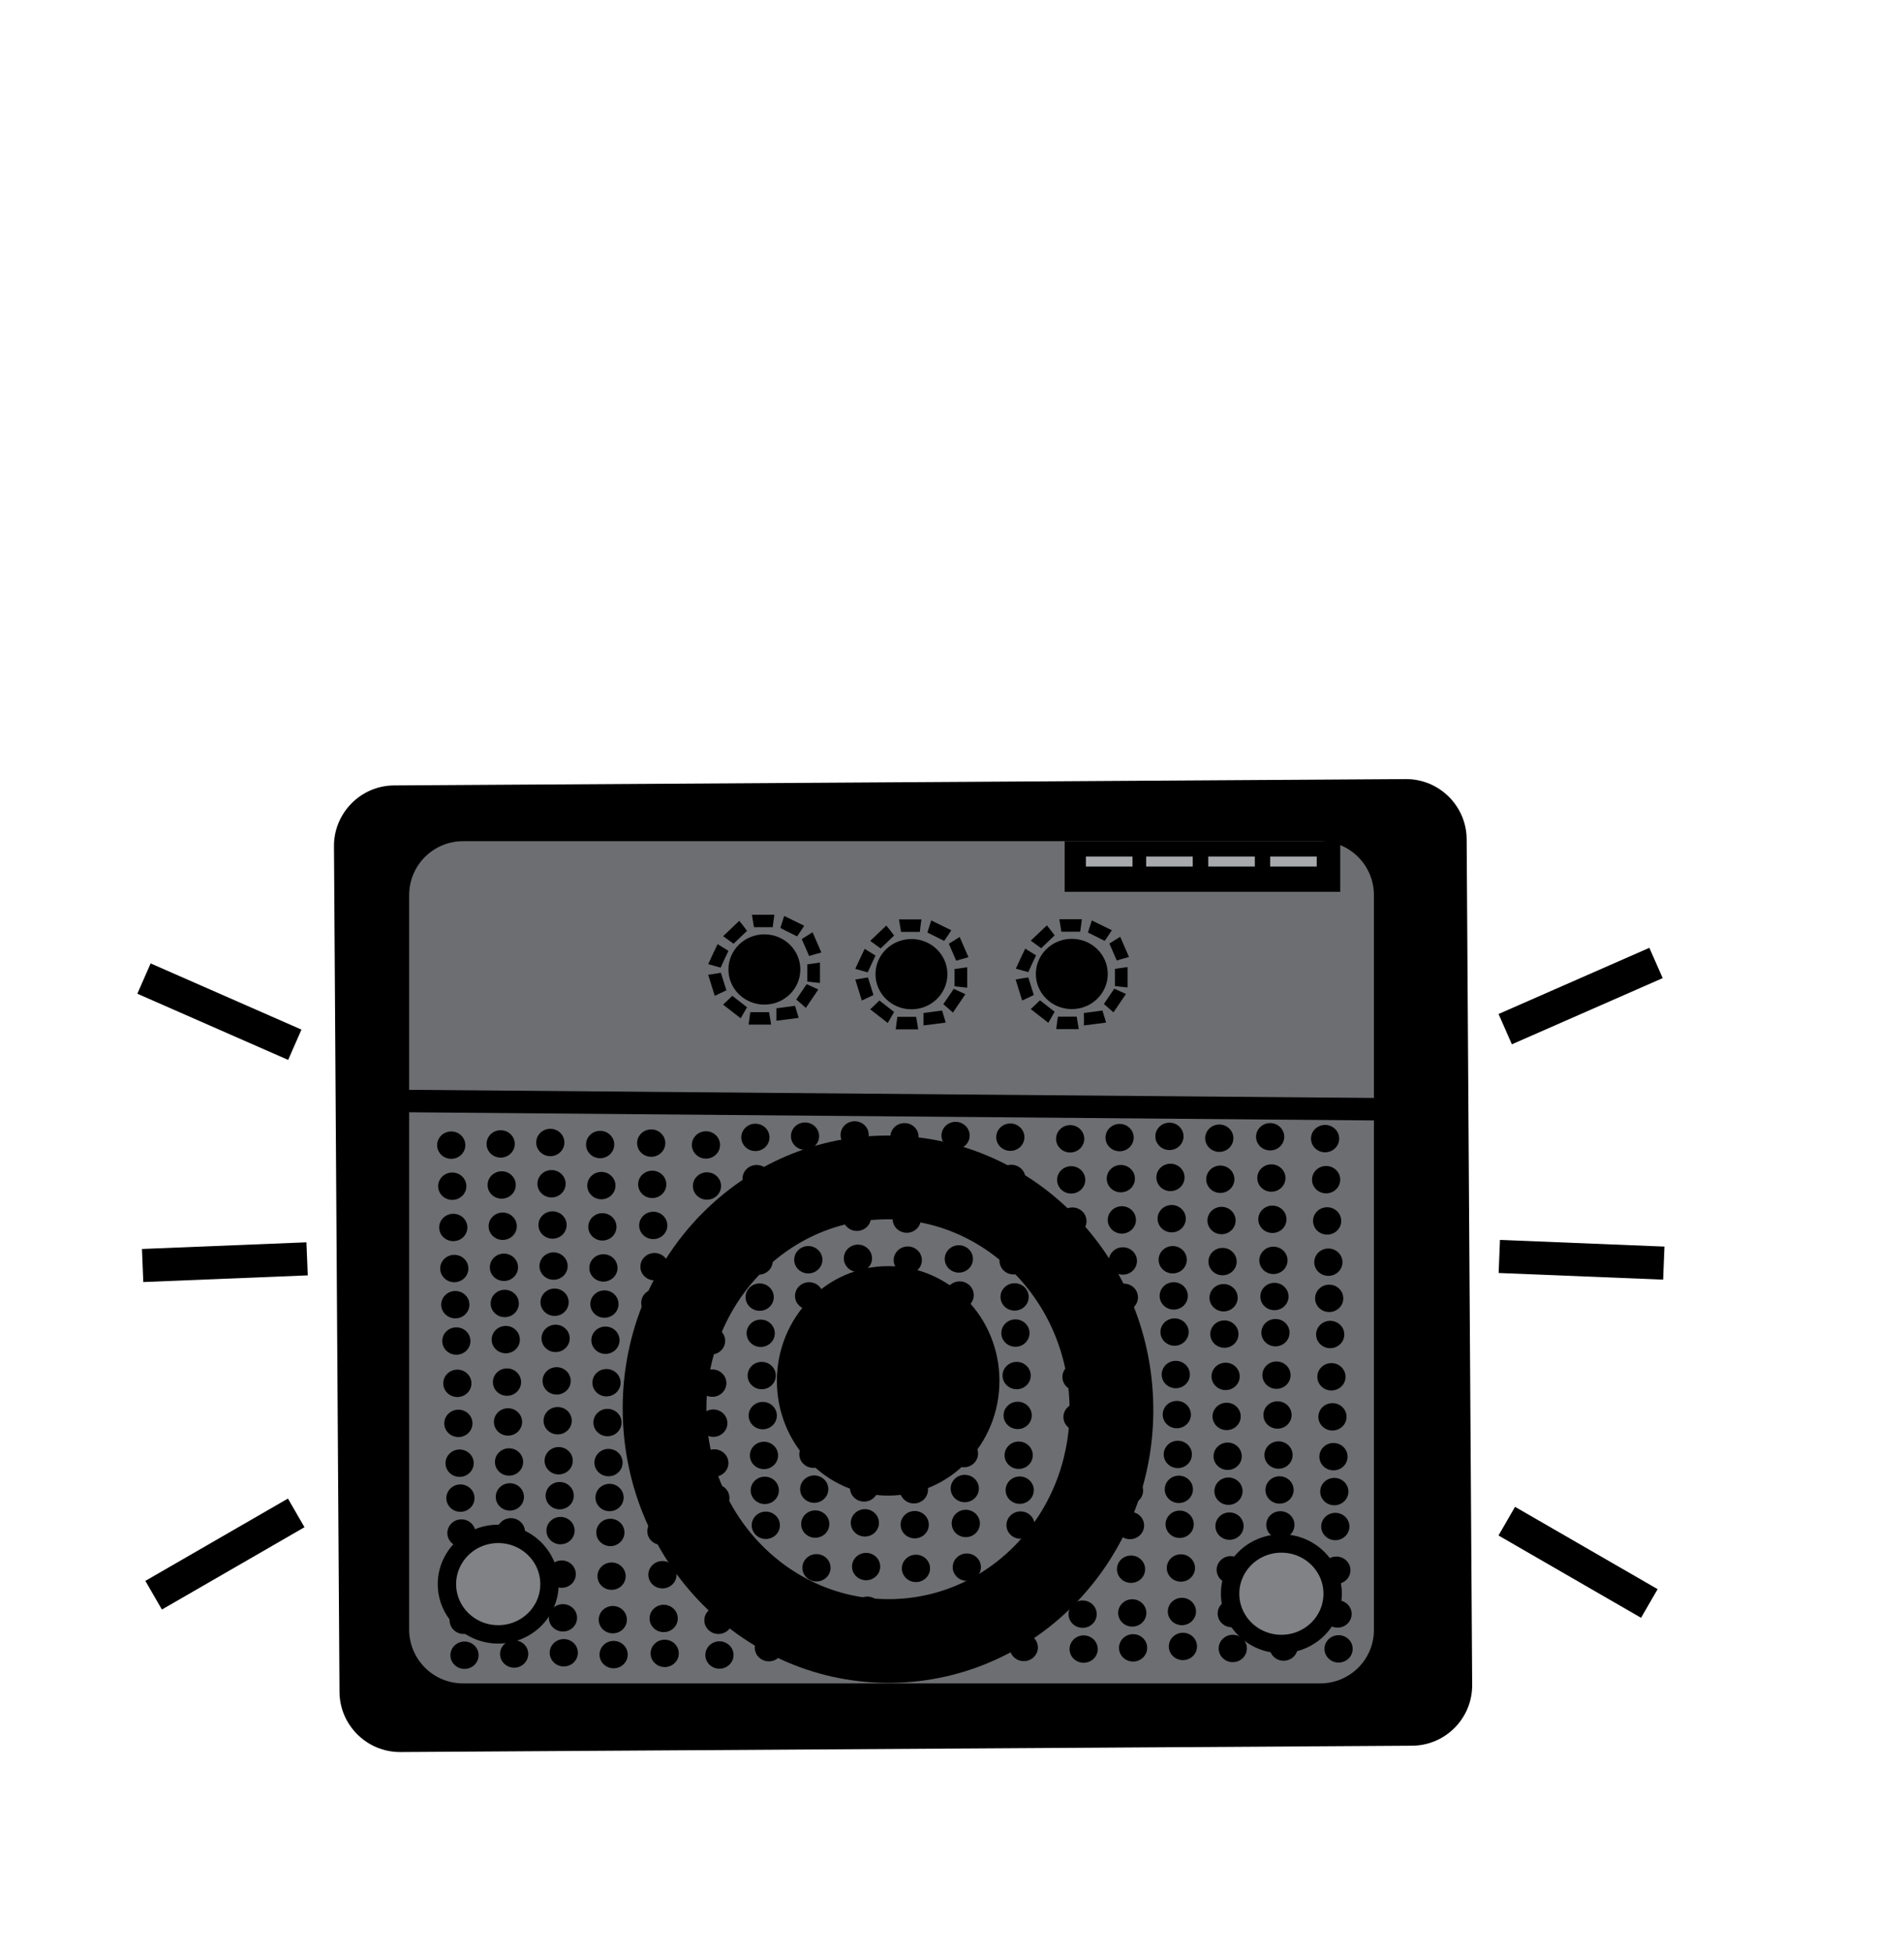 <?xml version="1.0" encoding="utf-8"?>
<!-- Generator: Adobe Illustrator 27.7.0, SVG Export Plug-In . SVG Version: 6.00 Build 0)  -->
<svg version="1.1" id="Layer_2" xmlns="http://www.w3.org/2000/svg" xmlns:xlink="http://www.w3.org/1999/xlink" x="0px" y="0px"
	 viewBox="0 0 932.1 955.6" style="enable-background:new 0 0 932.1 955.6;" xml:space="preserve">
<style type="text/css">
	.st0{fill:#6D6E71;}
	.st1{fill:none;stroke:#000000;stroke-width:41;stroke-miterlimit:10;}
	.st2{fill:#808285;stroke:#000000;stroke-width:9;stroke-miterlimit:10;}
	.st3{stroke:#000000;stroke-width:0.75;stroke-miterlimit:10;}
	.st4{fill:#A7A9AC;}
</style>
<path d="M691.3,854.6L196,857.7c-16.3,0.1-29.7-13.1-29.8-29.4l-2.7-414c-0.1-16.3,13.1-29.7,29.4-29.8l495.3-3.1
	c16.3-0.1,29.7,13.1,29.8,29.4l2.7,414C720.8,841.2,707.6,854.5,691.3,854.6z"/>
<path class="st0" d="M646.3,824.1H226.7c-14.6,0-26.4-11.8-26.4-26.4V438.2c0-14.6,11.8-26.4,26.4-26.4h419.5
	c14.6,0,26.4,11.8,26.4,26.4v359.5C672.7,812.3,660.9,824.1,646.3,824.1z"/>
<g>
	<ellipse cx="221.4" cy="580.7" rx="6.9" ry="6.7"/>
	<ellipse cx="221.9" cy="600.9" rx="6.9" ry="6.7"/>
	<ellipse cx="222.4" cy="621" rx="6.9" ry="6.7"/>
	<ellipse cx="222.9" cy="638.7" rx="6.9" ry="6.7"/>
	<ellipse cx="224.4" cy="696.8" rx="6.9" ry="6.7"/>
	<ellipse cx="225" cy="716.3" rx="6.9" ry="6.7"/>
	<ellipse cx="223.4" cy="656.5" rx="6.9" ry="6.7"/>
	<ellipse cx="223.9" cy="677.2" rx="6.9" ry="6.7"/>
	<ellipse cx="225.4" cy="733.4" rx="6.9" ry="6.7"/>
	<ellipse cx="220.9" cy="560.6" rx="6.9" ry="6.7"/>
	<ellipse cx="225.9" cy="750.5" rx="6.9" ry="6.7"/>
	<ellipse cx="226.4" cy="771.9" rx="6.9" ry="6.7"/>
	<ellipse cx="227" cy="793.2" rx="6.9" ry="6.7"/>
	<ellipse cx="227.4" cy="810.3" rx="6.9" ry="6.7"/>
</g>
<g>
	<ellipse cx="245.6" cy="580.1" rx="6.9" ry="6.7"/>
	<ellipse cx="246.1" cy="600.3" rx="6.9" ry="6.7"/>
	<ellipse cx="246.7" cy="620.4" rx="6.9" ry="6.7"/>
	<ellipse cx="247.1" cy="638.1" rx="6.9" ry="6.7"/>
	<ellipse cx="248.7" cy="696.1" rx="6.9" ry="6.7"/>
	<ellipse cx="249.2" cy="715.7" rx="6.9" ry="6.7"/>
	<ellipse cx="247.6" cy="655.8" rx="6.9" ry="6.7"/>
	<ellipse cx="248.2" cy="676.6" rx="6.9" ry="6.7"/>
	<ellipse cx="249.6" cy="732.8" rx="6.9" ry="6.7"/>
	<ellipse cx="245.1" cy="560" rx="6.9" ry="6.7"/>
	<ellipse cx="250.1" cy="749.9" rx="6.9" ry="6.7"/>
	<ellipse cx="250.7" cy="771.3" rx="6.9" ry="6.7"/>
	<ellipse cx="251.2" cy="792.6" rx="6.9" ry="6.7"/>
	<ellipse cx="251.7" cy="809.7" rx="6.9" ry="6.7"/>
</g>
<g>
	<ellipse cx="270" cy="579.5" rx="6.9" ry="6.7"/>
	<ellipse cx="270.5" cy="599.7" rx="6.9" ry="6.7"/>
	<ellipse cx="271" cy="619.8" rx="6.9" ry="6.7"/>
	<ellipse cx="271.5" cy="637.5" rx="6.9" ry="6.7"/>
	<ellipse cx="273" cy="695.5" rx="6.9" ry="6.7"/>
	<ellipse cx="273.5" cy="715.1" rx="6.9" ry="6.7"/>
	<ellipse cx="272" cy="655.2" rx="6.9" ry="6.7"/>
	<ellipse cx="272.5" cy="676" rx="6.9" ry="6.7"/>
	<ellipse cx="274" cy="732.2" rx="6.9" ry="6.7"/>
	<ellipse cx="269.4" cy="559.3" rx="6.9" ry="6.7"/>
	<ellipse cx="274.4" cy="749.3" rx="6.9" ry="6.7"/>
	<ellipse cx="275" cy="770.6" rx="6.9" ry="6.7"/>
	<ellipse cx="275.6" cy="792" rx="6.9" ry="6.7"/>
	<ellipse cx="276" cy="809.1" rx="6.9" ry="6.7"/>
</g>
<g>
	<ellipse cx="294.4" cy="580.4" rx="6.9" ry="6.7"/>
	<ellipse cx="294.9" cy="600.6" rx="6.9" ry="6.7"/>
	<ellipse cx="295.4" cy="620.7" rx="6.9" ry="6.7"/>
	<ellipse cx="295.9" cy="638.4" rx="6.9" ry="6.7"/>
	<ellipse cx="297.4" cy="696.4" rx="6.9" ry="6.7"/>
	<ellipse cx="297.9" cy="716" rx="6.9" ry="6.7"/>
	<ellipse cx="296.4" cy="656.1" rx="6.9" ry="6.7"/>
	<ellipse cx="296.9" cy="676.9" rx="6.9" ry="6.7"/>
	<ellipse cx="298.4" cy="733.1" rx="6.9" ry="6.7"/>
	<ellipse cx="293.8" cy="560.3" rx="6.9" ry="6.7"/>
	<ellipse cx="298.8" cy="750.2" rx="6.9" ry="6.7"/>
	<ellipse cx="299.4" cy="771.6" rx="6.9" ry="6.7"/>
	<ellipse cx="300" cy="792.9" rx="6.9" ry="6.7"/>
	<ellipse cx="300.4" cy="810" rx="6.9" ry="6.7"/>
</g>
<g>
	<ellipse cx="319.3" cy="579.8" rx="6.9" ry="6.7"/>
	<ellipse cx="319.8" cy="599.9" rx="6.9" ry="6.7"/>
	<ellipse cx="320.4" cy="620.1" rx="6.9" ry="6.7"/>
	<ellipse cx="320.8" cy="637.8" rx="6.9" ry="6.7"/>
	<ellipse cx="322.4" cy="695.8" rx="6.9" ry="6.7"/>
	<ellipse cx="322.9" cy="715.4" rx="6.9" ry="6.7"/>
	<ellipse cx="321.3" cy="655.5" rx="6.9" ry="6.7"/>
	<ellipse cx="321.8" cy="676.3" rx="6.9" ry="6.7"/>
	<ellipse cx="323.3" cy="732.5" rx="6.9" ry="6.7"/>
	<ellipse cx="318.8" cy="559.6" rx="6.9" ry="6.7"/>
	<ellipse cx="323.8" cy="749.6" rx="6.9" ry="6.7"/>
	<ellipse cx="324.3" cy="770.9" rx="6.9" ry="6.7"/>
	<ellipse cx="324.9" cy="792.3" rx="6.9" ry="6.7"/>
	<ellipse cx="325.4" cy="809.4" rx="6.9" ry="6.7"/>
</g>
<g>
	<ellipse cx="346.1" cy="580.6" rx="6.9" ry="6.7"/>
	<ellipse cx="346.7" cy="600.8" rx="6.9" ry="6.7"/>
	<ellipse cx="347.2" cy="620.9" rx="6.9" ry="6.7"/>
	<ellipse cx="347.7" cy="638.6" rx="6.9" ry="6.7"/>
	<ellipse cx="349.2" cy="696.7" rx="6.9" ry="6.7"/>
	<ellipse cx="349.7" cy="716.2" rx="6.9" ry="6.7"/>
	<ellipse cx="348.1" cy="656.4" rx="6.9" ry="6.7"/>
	<ellipse cx="348.7" cy="677.1" rx="6.9" ry="6.7"/>
	<ellipse cx="350.2" cy="733.3" rx="6.9" ry="6.7"/>
	<ellipse cx="345.6" cy="560.5" rx="6.9" ry="6.7"/>
	<ellipse cx="350.6" cy="750.4" rx="6.9" ry="6.7"/>
	<ellipse cx="351.2" cy="771.8" rx="6.9" ry="6.7"/>
	<ellipse cx="351.7" cy="793.2" rx="6.9" ry="6.7"/>
	<ellipse cx="352.2" cy="810.2" rx="6.9" ry="6.7"/>
</g>
<g>
	<ellipse cx="370.4" cy="577" rx="6.9" ry="6.7"/>
	<ellipse cx="370.9" cy="597.1" rx="6.9" ry="6.7"/>
	<ellipse cx="371.4" cy="617.3" rx="6.9" ry="6.7"/>
	<ellipse cx="371.9" cy="635" rx="6.9" ry="6.7"/>
	<ellipse cx="373.4" cy="693" rx="6.9" ry="6.7"/>
	<ellipse cx="374" cy="712.5" rx="6.9" ry="6.7"/>
	<ellipse cx="372.4" cy="652.7" rx="6.9" ry="6.7"/>
	<ellipse cx="372.9" cy="673.4" rx="6.9" ry="6.7"/>
	<ellipse cx="374.4" cy="729.6" rx="6.9" ry="6.7"/>
	<ellipse cx="369.8" cy="556.8" rx="6.9" ry="6.7"/>
	<ellipse cx="374.9" cy="746.7" rx="6.9" ry="6.7"/>
	<ellipse cx="375.4" cy="768.1" rx="6.9" ry="6.7"/>
	<ellipse cx="376" cy="789.5" rx="6.9" ry="6.7"/>
	<ellipse cx="376.4" cy="806.6" rx="6.9" ry="6.7"/>
</g>
<g>
	<ellipse cx="394.6" cy="576.3" rx="6.9" ry="6.7"/>
	<ellipse cx="395.1" cy="596.5" rx="6.9" ry="6.7"/>
	<ellipse cx="395.7" cy="616.7" rx="6.9" ry="6.7"/>
	<ellipse cx="396.1" cy="634.4" rx="6.9" ry="6.7"/>
	<ellipse cx="397.7" cy="692.4" rx="6.9" ry="6.7"/>
	<ellipse cx="398.2" cy="711.9" rx="6.9" ry="6.7"/>
	<ellipse cx="396.6" cy="652.1" rx="6.9" ry="6.7"/>
	<ellipse cx="397.2" cy="672.8" rx="6.9" ry="6.7"/>
	<ellipse cx="398.6" cy="729" rx="6.9" ry="6.7"/>
	<ellipse cx="394.1" cy="556.2" rx="6.9" ry="6.7"/>
	<ellipse cx="399.1" cy="746.1" rx="6.9" ry="6.7"/>
	<ellipse cx="399.7" cy="767.5" rx="6.9" ry="6.7"/>
	<ellipse cx="400.2" cy="788.9" rx="6.9" ry="6.7"/>
	<ellipse cx="400.7" cy="806" rx="6.9" ry="6.7"/>
</g>
<g>
	<ellipse cx="419" cy="575.7" rx="6.9" ry="6.7"/>
	<ellipse cx="419.5" cy="595.9" rx="6.9" ry="6.7"/>
	<ellipse cx="420" cy="616" rx="6.9" ry="6.7"/>
	<ellipse cx="420.5" cy="633.7" rx="6.9" ry="6.7"/>
	<ellipse cx="422" cy="691.8" rx="6.9" ry="6.7"/>
	<ellipse cx="422.5" cy="711.3" rx="6.9" ry="6.7"/>
	<ellipse cx="421" cy="651.5" rx="6.9" ry="6.7"/>
	<ellipse cx="421.5" cy="672.2" rx="6.9" ry="6.7"/>
	<ellipse cx="423" cy="728.4" rx="6.9" ry="6.7"/>
	<ellipse cx="418.4" cy="555.6" rx="6.9" ry="6.7"/>
	<ellipse cx="423.4" cy="745.5" rx="6.9" ry="6.7"/>
	<ellipse cx="424" cy="766.9" rx="6.9" ry="6.7"/>
	<ellipse cx="424.6" cy="788.3" rx="6.9" ry="6.7"/>
	<ellipse cx="425" cy="805.4" rx="6.9" ry="6.7"/>
</g>
<g>
	<ellipse cx="443.4" cy="576.6" rx="6.9" ry="6.7"/>
	<ellipse cx="443.9" cy="596.8" rx="6.9" ry="6.7"/>
	<ellipse cx="444.4" cy="616.9" rx="6.9" ry="6.7"/>
	<ellipse cx="444.9" cy="634.7" rx="6.9" ry="6.7"/>
	<ellipse cx="446.4" cy="692.7" rx="6.9" ry="6.7"/>
	<ellipse cx="446.9" cy="712.2" rx="6.9" ry="6.7"/>
	<ellipse cx="445.4" cy="652.4" rx="6.9" ry="6.7"/>
	<ellipse cx="445.9" cy="673.1" rx="6.9" ry="6.7"/>
	<ellipse cx="447.4" cy="729.3" rx="6.9" ry="6.7"/>
	<ellipse cx="442.8" cy="556.5" rx="6.9" ry="6.7"/>
	<ellipse cx="447.8" cy="746.4" rx="6.9" ry="6.7"/>
	<ellipse cx="448.4" cy="767.8" rx="6.9" ry="6.7"/>
	<ellipse cx="449" cy="789.2" rx="6.9" ry="6.7"/>
	<ellipse cx="449.4" cy="806.3" rx="6.9" ry="6.7"/>
</g>
<g>
	<ellipse cx="468.3" cy="576" rx="6.9" ry="6.7"/>
	<ellipse cx="468.8" cy="596.2" rx="6.9" ry="6.7"/>
	<ellipse cx="469.4" cy="616.3" rx="6.9" ry="6.7"/>
	<ellipse cx="469.8" cy="634" rx="6.9" ry="6.7"/>
	<ellipse cx="471.4" cy="692" rx="6.9" ry="6.7"/>
	<ellipse cx="471.9" cy="711.6" rx="6.9" ry="6.7"/>
	<ellipse cx="470.3" cy="651.7" rx="6.9" ry="6.7"/>
	<ellipse cx="470.8" cy="672.5" rx="6.9" ry="6.7"/>
	<ellipse cx="472.3" cy="728.7" rx="6.9" ry="6.7"/>
	<ellipse cx="467.8" cy="555.9" rx="6.9" ry="6.7"/>
	<ellipse cx="472.8" cy="745.8" rx="6.9" ry="6.7"/>
	<ellipse cx="473.3" cy="767.2" rx="6.9" ry="6.7"/>
	<ellipse cx="473.9" cy="788.5" rx="6.9" ry="6.7"/>
	<ellipse cx="474.3" cy="805.6" rx="6.9" ry="6.7"/>
</g>
<g>
	<ellipse cx="495.1" cy="576.9" rx="6.9" ry="6.7"/>
	<ellipse cx="495.7" cy="597" rx="6.9" ry="6.7"/>
	<ellipse cx="496.2" cy="617.2" rx="6.9" ry="6.7"/>
	<ellipse cx="496.7" cy="634.9" rx="6.9" ry="6.7"/>
	<ellipse cx="498.2" cy="692.9" rx="6.9" ry="6.7"/>
	<ellipse cx="498.7" cy="712.4" rx="6.9" ry="6.7"/>
	<ellipse cx="497.1" cy="652.6" rx="6.9" ry="6.7"/>
	<ellipse cx="497.7" cy="673.4" rx="6.9" ry="6.7"/>
	<ellipse cx="499.2" cy="729.5" rx="6.9" ry="6.7"/>
	<ellipse cx="494.6" cy="556.7" rx="6.9" ry="6.7"/>
	<ellipse cx="499.6" cy="746.6" rx="6.9" ry="6.7"/>
	<ellipse cx="500.2" cy="768" rx="6.9" ry="6.7"/>
	<ellipse cx="500.7" cy="789.4" rx="6.9" ry="6.7"/>
	<ellipse cx="501.2" cy="806.5" rx="6.9" ry="6.7"/>
</g>
<g>
	<ellipse cx="524.4" cy="577.6" rx="6.9" ry="6.7"/>
	<ellipse cx="525" cy="597.8" rx="6.9" ry="6.7"/>
	<ellipse cx="525.5" cy="618" rx="6.9" ry="6.7"/>
	<ellipse cx="526" cy="635.7" rx="6.9" ry="6.7"/>
	<ellipse cx="527.5" cy="693.7" rx="6.9" ry="6.7"/>
	<ellipse cx="528" cy="713.2" rx="6.9" ry="6.7"/>
	<ellipse cx="526.4" cy="653.4" rx="6.9" ry="6.7"/>
	<ellipse cx="527" cy="674.1" rx="6.9" ry="6.7"/>
	<ellipse cx="528.5" cy="730.3" rx="6.9" ry="6.7"/>
	<ellipse cx="523.9" cy="557.5" rx="6.9" ry="6.7"/>
	<ellipse cx="528.9" cy="747.4" rx="6.9" ry="6.7"/>
	<ellipse cx="529.5" cy="768.8" rx="6.9" ry="6.7"/>
	<ellipse cx="530" cy="790.2" rx="6.9" ry="6.7"/>
	<ellipse cx="530.5" cy="807.3" rx="6.9" ry="6.7"/>
</g>
<g>
	<ellipse cx="548.7" cy="577" rx="6.9" ry="6.7"/>
	<ellipse cx="549.2" cy="597.2" rx="6.9" ry="6.7"/>
	<ellipse cx="549.7" cy="617.3" rx="6.9" ry="6.7"/>
	<ellipse cx="550.2" cy="635.1" rx="6.9" ry="6.7"/>
	<ellipse cx="551.7" cy="693.1" rx="6.9" ry="6.7"/>
	<ellipse cx="552.3" cy="712.6" rx="6.9" ry="6.7"/>
	<ellipse cx="550.7" cy="652.8" rx="6.9" ry="6.7"/>
	<ellipse cx="551.2" cy="673.5" rx="6.9" ry="6.7"/>
	<ellipse cx="552.7" cy="729.7" rx="6.9" ry="6.7"/>
	<ellipse cx="548.1" cy="556.9" rx="6.9" ry="6.7"/>
	<ellipse cx="553.2" cy="746.8" rx="6.9" ry="6.7"/>
	<ellipse cx="553.7" cy="768.2" rx="6.9" ry="6.7"/>
	<ellipse cx="554.3" cy="789.6" rx="6.9" ry="6.7"/>
	<ellipse cx="554.7" cy="806.7" rx="6.9" ry="6.7"/>
</g>
<g>
	<ellipse cx="573" cy="576.4" rx="6.9" ry="6.7"/>
	<ellipse cx="573.6" cy="596.6" rx="6.9" ry="6.7"/>
	<ellipse cx="574.1" cy="616.7" rx="6.9" ry="6.7"/>
	<ellipse cx="574.6" cy="634.4" rx="6.9" ry="6.7"/>
	<ellipse cx="576.1" cy="692.5" rx="6.9" ry="6.7"/>
	<ellipse cx="576.6" cy="712" rx="6.9" ry="6.7"/>
	<ellipse cx="575" cy="652.1" rx="6.9" ry="6.7"/>
	<ellipse cx="575.6" cy="672.9" rx="6.9" ry="6.7"/>
	<ellipse cx="577.1" cy="729.1" rx="6.9" ry="6.7"/>
	<ellipse cx="572.5" cy="556.3" rx="6.9" ry="6.7"/>
	<ellipse cx="577.5" cy="746.2" rx="6.9" ry="6.7"/>
	<ellipse cx="578.1" cy="767.6" rx="6.9" ry="6.7"/>
	<ellipse cx="578.6" cy="788.9" rx="6.9" ry="6.7"/>
	<ellipse cx="579.1" cy="806" rx="6.9" ry="6.7"/>
</g>
<g>
	<ellipse cx="597.4" cy="577.3" rx="6.9" ry="6.7"/>
	<ellipse cx="598" cy="597.5" rx="6.9" ry="6.7"/>
	<ellipse cx="598.5" cy="617.6" rx="6.9" ry="6.7"/>
	<ellipse cx="599" cy="635.3" rx="6.9" ry="6.7"/>
	<ellipse cx="600.5" cy="693.4" rx="6.9" ry="6.7"/>
	<ellipse cx="601" cy="712.9" rx="6.9" ry="6.7"/>
	<ellipse cx="599.4" cy="653.1" rx="6.9" ry="6.7"/>
	<ellipse cx="600" cy="673.8" rx="6.9" ry="6.7"/>
	<ellipse cx="601.4" cy="730" rx="6.9" ry="6.7"/>
	<ellipse cx="596.9" cy="557.2" rx="6.9" ry="6.7"/>
	<ellipse cx="601.9" cy="747.1" rx="6.9" ry="6.7"/>
	<ellipse cx="602.5" cy="768.5" rx="6.9" ry="6.7"/>
	<ellipse cx="603" cy="789.9" rx="6.9" ry="6.7"/>
	<ellipse cx="603.5" cy="807" rx="6.9" ry="6.7"/>
</g>
<g>
	<ellipse cx="622.4" cy="576.7" rx="6.9" ry="6.7"/>
	<ellipse cx="622.9" cy="596.9" rx="6.9" ry="6.7"/>
	<ellipse cx="623.4" cy="617" rx="6.9" ry="6.7"/>
	<ellipse cx="623.9" cy="634.7" rx="6.9" ry="6.7"/>
	<ellipse cx="625.4" cy="692.7" rx="6.9" ry="6.7"/>
	<ellipse cx="625.9" cy="712.3" rx="6.9" ry="6.7"/>
	<ellipse cx="624.4" cy="652.4" rx="6.9" ry="6.7"/>
	<ellipse cx="624.9" cy="673.2" rx="6.9" ry="6.7"/>
	<ellipse cx="626.4" cy="729.4" rx="6.9" ry="6.7"/>
	<ellipse cx="621.8" cy="556.5" rx="6.9" ry="6.7"/>
	<ellipse cx="626.8" cy="746.5" rx="6.9" ry="6.7"/>
	<ellipse cx="627.4" cy="767.8" rx="6.9" ry="6.7"/>
	<ellipse cx="628" cy="789.2" rx="6.9" ry="6.7"/>
	<ellipse cx="628.4" cy="806.3" rx="6.9" ry="6.7"/>
</g>
<g>
	<ellipse cx="649.2" cy="577.5" rx="6.9" ry="6.7"/>
	<ellipse cx="649.7" cy="597.7" rx="6.9" ry="6.7"/>
	<ellipse cx="650.3" cy="617.9" rx="6.9" ry="6.7"/>
	<ellipse cx="650.7" cy="635.6" rx="6.9" ry="6.7"/>
	<ellipse cx="652.3" cy="693.6" rx="6.9" ry="6.7"/>
	<ellipse cx="652.8" cy="713.1" rx="6.9" ry="6.7"/>
	<ellipse cx="651.2" cy="653.3" rx="6.9" ry="6.7"/>
	<ellipse cx="651.8" cy="674" rx="6.9" ry="6.7"/>
	<ellipse cx="653.2" cy="730.2" rx="6.9" ry="6.7"/>
	<ellipse cx="648.7" cy="557.4" rx="6.9" ry="6.7"/>
	<ellipse cx="653.7" cy="747.3" rx="6.9" ry="6.7"/>
	<ellipse cx="654.2" cy="768.7" rx="6.9" ry="6.7"/>
	<ellipse cx="654.8" cy="790.1" rx="6.9" ry="6.7"/>
	<ellipse cx="655.3" cy="807.2" rx="6.9" ry="6.7"/>
</g>
<ellipse transform="matrix(0.999 -4.049709e-02 4.049709e-02 0.999 -27.588 18.174)" class="st1" cx="434.8" cy="690" rx="109.4" ry="113.5"/>
<ellipse class="st2" cx="243.9" cy="775.5" rx="25.1" ry="24.6"/>
<ellipse class="st2" cx="627.3" cy="780.2" rx="25.1" ry="24.6"/>
<ellipse class="st3" cx="434.8" cy="676" rx="54.1" ry="55.8"/>
<rect x="175.4" y="535.5" transform="matrix(1 8.447644e-03 -8.447644e-03 1 4.586 -3.677)" width="524.2" height="11"/>
<g>
	<ellipse cx="524.7" cy="476.8" rx="17.6" ry="17.2"/>
	<path d="M528.8,456.1c-3.1,0-6.1,0-9.2,0c-0.3-2-0.7-4.1-1-6.1c3.7,0,7.3,0,11,0C529.4,452,529.1,454.1,528.8,456.1z"/>
	<path d="M540.8,460.6c-2.7-1.4-5.5-2.7-8.2-4.1c0.6-2,1.3-3.9,1.9-5.9c3.3,1.6,6.5,3.2,9.8,4.8C543.1,457.2,542,458.9,540.8,460.6z
		"/>
	<path d="M546.7,470.2c-1.2-2.8-2.4-5.5-3.6-8.3c1.8-1.1,3.6-2.2,5.3-3.3c1.4,3.3,2.9,6.6,4.3,9.9
		C550.7,469,548.7,469.6,546.7,470.2z"/>
	<path d="M545.8,482.7c0-2.8,0-5.6,0-8.4c2.1-0.3,4.2-0.6,6.2-0.9c0,3.3,0,6.7,0,10C550,483.2,547.9,483,545.8,482.7z"/>
	<path d="M540.4,491.5c1.7-2.5,3.4-5,5.1-7.5c1.9,0.9,3.8,1.7,5.7,2.6c-2,3-4.1,6-6.1,9C543.6,494.2,542,492.9,540.4,491.5z"/>
	<path d="M530.6,495.9c3-0.4,6.1-0.8,9.1-1.2c0.6,2,1.2,4,1.8,5.9c-3.6,0.5-7.3,0.9-10.9,1.4C530.7,500,530.7,497.9,530.6,495.9z"/>
	<path d="M516.3,457.9c-2.2,2.1-4.4,4.2-6.6,6.3c-1.7-1.2-3.4-2.5-5.1-3.7c2.6-2.5,5.3-5,7.9-7.5C513.8,454.6,515,456.2,516.3,457.9
		z"/>
	<path d="M507.2,467.7c-1.3,2.7-2.6,5.5-3.8,8.2c-2-0.6-4.1-1.1-6.1-1.7c1.5-3.3,3-6.5,4.6-9.8C503.6,465.5,505.4,466.6,507.2,467.7
		z"/>
	<path d="M503.4,478.5c0.9,2.9,1.8,5.8,2.7,8.6c-1.9,0.9-3.8,1.8-5.7,2.7c-1.1-3.4-2.1-6.9-3.2-10.3
		C499.3,479.1,501.4,478.8,503.4,478.5z"/>
	<path d="M509.1,489.7c2.4,1.9,4.8,3.7,7.2,5.6c-1,1.8-2.1,3.6-3.1,5.4c-2.9-2.2-5.7-4.5-8.6-6.7
		C506.1,492.6,507.6,491.2,509.1,489.7z"/>
	<path d="M517.9,497.7c3.1,0,6.1,0,9.2,0c0.3,2,0.7,4.1,1,6.1c-3.7,0-7.3,0-11,0C517.3,501.7,517.6,499.7,517.9,497.7z"/>
</g>
<g>
	<ellipse cx="446.2" cy="476.9" rx="17.6" ry="17.2"/>
	<path d="M450.3,456.2c-3.1,0-6.1,0-9.2,0c-0.3-2-0.7-4.1-1-6.1c3.7,0,7.3,0,11,0C450.8,452.1,450.5,454.2,450.3,456.2z"/>
	<path d="M462.2,460.6c-2.7-1.4-5.5-2.7-8.2-4.1c0.6-2,1.3-3.9,1.9-5.9c3.3,1.6,6.5,3.2,9.8,4.8
		C464.6,457.2,463.4,458.9,462.2,460.6z"/>
	<path d="M468.1,470.3c-1.2-2.8-2.4-5.5-3.6-8.3c1.8-1.1,3.6-2.2,5.3-3.3c1.4,3.3,2.9,6.6,4.3,9.9
		C472.1,469.1,470.1,469.7,468.1,470.3z"/>
	<path d="M467.3,482.8c0-2.8,0-5.6,0-8.4c2.1-0.3,4.2-0.6,6.2-0.9c0,3.3,0,6.7,0,10C471.4,483.3,469.3,483.1,467.3,482.8z"/>
	<path d="M461.8,491.6c1.7-2.5,3.4-5,5.1-7.5c1.9,0.9,3.8,1.7,5.7,2.6c-2,3-4.1,6-6.1,9C465,494.3,463.4,493,461.8,491.6z"/>
	<path d="M452.1,495.9c3-0.4,6.1-0.8,9.1-1.2c0.6,2,1.2,4,1.8,5.9c-3.6,0.5-7.3,0.9-10.9,1.4C452.1,500,452.1,498,452.1,495.9z"/>
	<path d="M437.7,458c-2.2,2.1-4.4,4.2-6.6,6.3c-1.7-1.2-3.4-2.5-5.1-3.7c2.6-2.5,5.3-5,7.9-7.5C435.2,454.7,436.5,456.3,437.7,458z"
		/>
	<path d="M428.6,467.8c-1.3,2.7-2.6,5.5-3.8,8.2c-2-0.6-4.1-1.1-6.1-1.7c1.5-3.3,3-6.5,4.6-9.8C425,465.6,426.8,466.7,428.6,467.8z"
		/>
	<path d="M424.9,478.5c0.9,2.9,1.8,5.8,2.7,8.6c-1.9,0.9-3.8,1.8-5.7,2.7c-1.1-3.4-2.1-6.9-3.2-10.3
		C420.7,479.2,422.8,478.9,424.9,478.5z"/>
	<path d="M430.5,489.8c2.4,1.9,4.8,3.7,7.2,5.6c-1,1.8-2.1,3.6-3.1,5.4c-2.9-2.2-5.7-4.5-8.6-6.7C427.6,492.7,429,491.2,430.5,489.8
		z"/>
	<path d="M439.3,497.8c3.1,0,6.1,0,9.2,0c0.3,2,0.7,4.1,1,6.1c-3.7,0-7.3,0-11,0C438.8,501.8,439,499.8,439.3,497.8z"/>
</g>
<g>
	<ellipse cx="374.2" cy="474.6" rx="17.6" ry="17.2"/>
	<path d="M378.3,453.9c-3.1,0-6.1,0-9.2,0c-0.3-2-0.7-4.1-1-6.1c3.7,0,7.3,0,11,0C378.8,449.8,378.5,451.9,378.3,453.9z"/>
	<path d="M390.2,458.4c-2.7-1.4-5.5-2.7-8.2-4.1c0.6-2,1.3-3.9,1.9-5.9c3.3,1.6,6.5,3.2,9.8,4.8
		C392.6,454.9,391.4,456.7,390.2,458.4z"/>
	<path d="M396.1,468c-1.2-2.8-2.4-5.5-3.6-8.3c1.8-1.1,3.6-2.2,5.3-3.3c1.4,3.3,2.9,6.6,4.3,9.9C400.1,466.8,398.1,467.4,396.1,468z
		"/>
	<path d="M395.2,480.5c0-2.8,0-5.6,0-8.4c2.1-0.3,4.2-0.6,6.2-0.9c0,3.3,0,6.7,0,10C399.4,481,397.3,480.8,395.2,480.5z"/>
	<path d="M389.8,489.3c1.7-2.5,3.4-5,5.1-7.5c1.9,0.9,3.8,1.7,5.7,2.6c-2,3-4.1,6-6.1,9C393,492,391.4,490.7,389.8,489.3z"/>
	<path d="M380.1,493.6c3-0.4,6.1-0.8,9.1-1.2c0.6,2,1.2,4,1.8,5.9c-3.6,0.5-7.3,0.9-10.9,1.4C380.1,497.7,380.1,495.7,380.1,493.6z"
		/>
	<path d="M365.7,455.7c-2.2,2.1-4.4,4.2-6.6,6.3c-1.7-1.2-3.4-2.5-5.1-3.7c2.6-2.5,5.3-5,7.9-7.5C363.2,452.4,364.5,454,365.7,455.7
		z"/>
	<path d="M356.6,465.5c-1.3,2.7-2.6,5.5-3.8,8.2c-2-0.6-4.1-1.1-6.1-1.7c1.5-3.3,3-6.5,4.6-9.8C353,463.3,354.8,464.4,356.6,465.5z"
		/>
	<path d="M352.9,476.2c0.9,2.9,1.8,5.8,2.7,8.6c-1.9,0.9-3.8,1.8-5.7,2.7c-1.1-3.4-2.1-6.9-3.2-10.3
		C348.7,476.9,350.8,476.6,352.9,476.2z"/>
	<path d="M358.5,487.5c2.4,1.9,4.8,3.7,7.2,5.6c-1,1.8-2.1,3.6-3.1,5.4c-2.9-2.2-5.7-4.5-8.6-6.7C355.5,490.4,357,489,358.5,487.5z"
		/>
	<path d="M367.3,495.5c3.1,0,6.1,0,9.2,0c0.3,2,0.7,4.1,1,6.1c-3.7,0-7.3,0-11,0C366.8,499.5,367,497.5,367.3,495.5z"/>
</g>
<rect x="521.2" y="411.8" width="134.9" height="24.8"/>
<rect x="531.6" y="419.3" class="st4" width="22.8" height="4.9"/>
<rect x="561.1" y="419.3" class="st4" width="22.8" height="4.9"/>
<rect x="591.5" y="419.3" class="st4" width="22.8" height="4.9"/>
<rect x="621.8" y="419.3" class="st4" width="22.8" height="4.9"/>
<rect x="67.2" y="487" transform="matrix(0.916 0.402 -0.402 0.916 207.966 -1.472)" width="80.6" height="16.2"/>
<rect x="69.8" y="752.7" transform="matrix(0.866 -0.5 0.5 0.866 -365.637 156.973)" width="80.6" height="16.2"/>
<rect x="69.8" y="609.9" transform="matrix(0.999 -4.049709e-02 4.049709e-02 0.999 -24.935 4.965)" width="80.6" height="16.2"/>
<rect x="733.8" y="479.5" transform="matrix(-0.916 0.402 -0.402 -0.916 1678.878 623.069)" width="80.6" height="16.2"/>
<rect x="732.1" y="756.8" transform="matrix(-0.866 -0.5 0.5 -0.866 1058.981 1813.428)" width="80.6" height="16.2"/>
<rect x="733.8" y="608.6" transform="matrix(-0.999 -4.049709e-02 4.049709e-02 -0.999 1522.594 1264.149)" width="80.6" height="16.2"/>
</svg>

